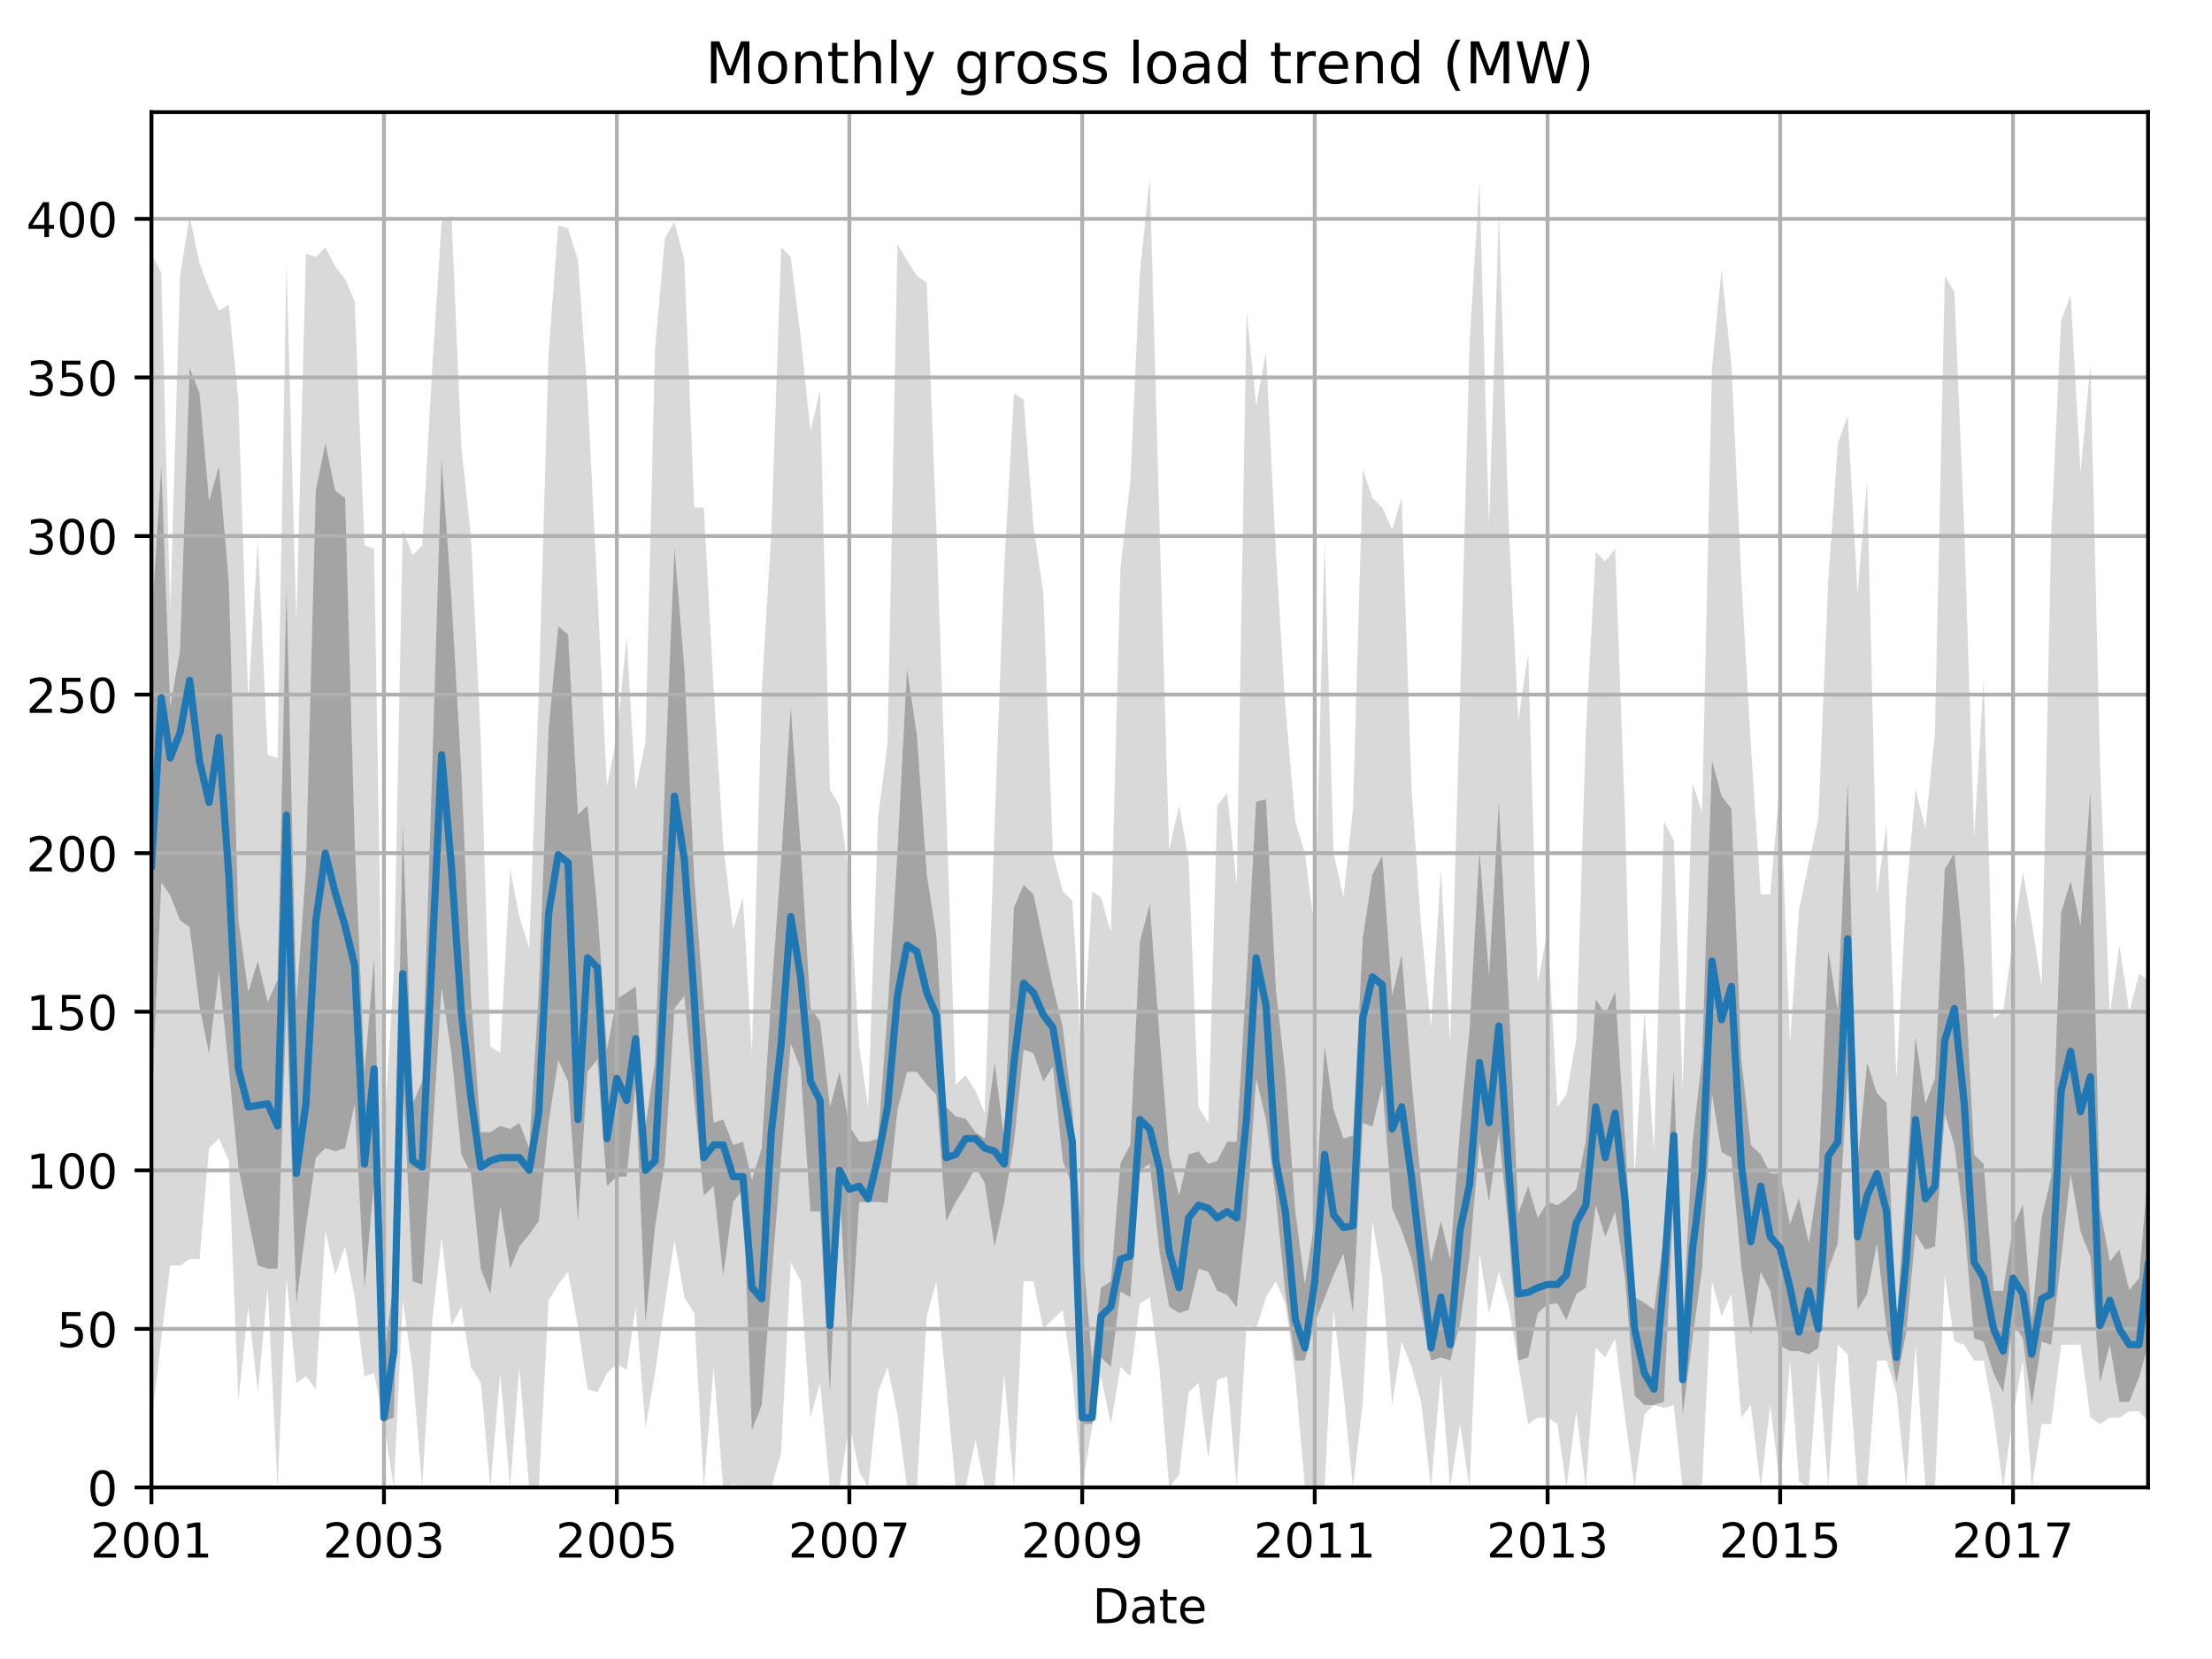 <?xml version="1.0" encoding="utf-8" standalone="no"?>
<!DOCTYPE svg PUBLIC "-//W3C//DTD SVG 1.1//EN"
  "http://www.w3.org/Graphics/SVG/1.1/DTD/svg11.dtd">
<!-- Created with matplotlib (http://matplotlib.org/) -->
<svg height="345.6pt" version="1.1" viewBox="0 0 460.8 345.6" width="460.8pt" xmlns="http://www.w3.org/2000/svg" xmlns:xlink="http://www.w3.org/1999/xlink">
 <defs>
  <style type="text/css">
*{stroke-linecap:butt;stroke-linejoin:round;}
  </style>
 </defs>
 <g id="figure_1">
  <g id="patch_1">
   <path d="M 0 345.6 
L 460.8 345.6 
L 460.8 0 
L 0 0 
z
" style="fill:none;"/>
  </g>
  <g id="axes_1">
   <g id="patch_2">
    <path d="M 31.543 309.863 
L 447.48 309.863 
L 447.48 23.365 
L 31.543 23.365 
z
" style="fill:none;"/>
   </g>
   <g id="PolyCollection_1">
    <path clip-path="url(#p4610ec845f)" d="M 31.543 52.864 
L 31.543 296.65 
L 33.6 278.812 
L 35.458 263.617 
L 37.515 263.617 
L 39.506 262.295 
L 41.563 262.295 
L 43.554 239.172 
L 45.611 237.19 
L 47.668 241.815 
L 49.659 292.025 
L 51.716 272.205 
L 53.707 290.043 
L 55.764 268.241 
L 57.821 309.863 
L 59.679 266.259 
L 61.736 288.061 
L 63.727 286.74 
L 65.784 289.383 
L 67.775 256.349 
L 69.832 265.599 
L 71.889 259.653 
L 73.88 270.223 
L 75.937 286.74 
L 77.928 286.079 
L 79.985 296.65 
L 82.042 309.863 
L 83.9 270.884 
L 85.957 285.419 
L 87.948 309.863 
L 90.005 275.509 
L 91.996 257.671 
L 94.053 276.169 
L 96.11 272.205 
L 98.101 284.758 
L 100.158 288.061 
L 102.149 309.863 
L 104.206 286.079 
L 106.263 309.863 
L 108.187 284.758 
L 110.245 309.863 
L 112.235 309.863 
L 114.292 270.884 
L 116.283 267.581 
L 118.34 264.938 
L 120.397 276.169 
L 122.388 289.383 
L 124.445 290.043 
L 126.436 286.079 
L 128.493 284.097 
L 130.55 285.419 
L 132.408 272.205 
L 134.466 297.311 
L 136.456 286.079 
L 138.513 271.545 
L 140.504 258.331 
L 142.561 270.223 
L 144.618 273.527 
L 146.609 309.863 
L 148.666 284.758 
L 150.657 309.863 
L 152.714 309.203 
L 154.771 309.863 
L 156.629 309.863 
L 158.686 309.863 
L 160.677 309.863 
L 162.734 302.596 
L 164.725 262.956 
L 166.782 266.92 
L 168.839 295.329 
L 170.83 288.061 
L 172.887 309.863 
L 174.878 309.863 
L 176.935 296.65 
L 178.992 306.56 
L 180.85 309.863 
L 182.907 290.043 
L 184.898 284.758 
L 186.955 294.668 
L 188.946 309.863 
L 191.003 309.863 
L 193.06 274.187 
L 195.051 266.92 
L 197.108 288.722 
L 199.099 309.863 
L 201.156 309.863 
L 203.213 299.953 
L 205.138 309.863 
L 207.195 309.863 
L 209.186 286.079 
L 211.243 309.863 
L 213.233 266.92 
L 215.291 266.92 
L 217.348 276.83 
L 219.338 274.848 
L 221.396 272.866 
L 223.386 286.74 
L 225.443 309.863 
L 227.501 297.311 
L 229.359 286.74 
L 231.416 296.65 
L 233.406 284.758 
L 235.464 286.74 
L 237.454 271.545 
L 239.512 270.223 
L 241.569 285.419 
L 243.559 309.863 
L 245.617 307.221 
L 247.607 290.043 
L 249.664 288.061 
L 251.722 303.917 
L 253.58 287.401 
L 255.637 286.74 
L 257.627 309.863 
L 259.685 276.169 
L 261.675 276.83 
L 263.732 270.223 
L 265.79 266.92 
L 267.78 271.545 
L 269.837 286.74 
L 271.828 309.863 
L 273.885 309.863 
L 275.942 309.863 
L 277.801 272.866 
L 279.858 290.043 
L 281.848 309.863 
L 283.906 292.025 
L 285.896 254.367 
L 287.953 266.259 
L 290.011 292.686 
L 292.001 279.473 
L 294.058 284.758 
L 296.049 292.025 
L 298.106 309.863 
L 300.163 286.079 
L 302.088 309.863 
L 304.145 296.65 
L 306.136 309.863 
L 308.193 260.974 
L 310.184 273.527 
L 312.241 264.938 
L 314.298 272.205 
L 316.289 284.097 
L 318.346 296.65 
L 320.337 295.329 
L 322.394 295.329 
L 324.451 296.65 
L 326.309 309.863 
L 328.366 294.007 
L 330.357 309.863 
L 332.414 280.794 
L 334.405 282.776 
L 336.462 278.812 
L 338.519 295.329 
L 340.51 309.863 
L 342.567 294.668 
L 344.557 292.686 
L 346.615 293.347 
L 348.672 292.686 
L 350.53 309.863 
L 352.587 309.863 
L 354.578 309.203 
L 356.635 266.92 
L 358.626 274.187 
L 360.683 269.563 
L 362.74 295.329 
L 364.731 292.686 
L 366.788 309.863 
L 368.778 292.686 
L 370.836 309.863 
L 372.893 283.437 
L 374.751 308.542 
L 376.808 309.863 
L 378.799 283.437 
L 380.856 309.863 
L 382.847 280.133 
L 384.904 282.115 
L 386.961 309.863 
L 388.952 309.863 
L 391.009 283.437 
L 392.999 283.437 
L 395.057 290.043 
L 397.114 309.863 
L 399.038 280.133 
L 401.095 309.863 
L 403.086 309.863 
L 405.143 265.599 
L 407.134 279.473 
L 409.191 280.133 
L 411.248 283.437 
L 413.239 283.437 
L 415.296 294.668 
L 417.287 309.863 
L 419.344 294.668 
L 421.401 283.437 
L 423.259 309.863 
L 425.316 296.65 
L 427.307 296.65 
L 429.364 280.133 
L 431.355 280.133 
L 433.412 280.133 
L 435.469 295.329 
L 437.46 296.65 
L 439.517 295.329 
L 441.508 295.329 
L 443.565 294.007 
L 445.622 294.007 
L 447.48 295.989 
L 447.48 204.157 
L 447.48 204.157 
L 445.622 202.835 
L 443.565 210.763 
L 441.508 196.889 
L 439.517 211.424 
L 437.46 158.571 
L 435.469 75.987 
L 433.412 98.45 
L 431.355 61.453 
L 429.364 66.738 
L 427.307 111.003 
L 425.316 205.478 
L 423.259 192.265 
L 421.401 181.694 
L 419.344 195.568 
L 417.287 210.763 
L 415.296 212.085 
L 413.239 141.393 
L 411.248 174.427 
L 409.191 110.342 
L 407.134 60.792 
L 405.143 57.489 
L 403.086 152.625 
L 401.095 172.445 
L 399.038 164.517 
L 397.114 186.319 
L 395.057 224.637 
L 392.999 171.784 
L 391.009 186.319 
L 388.952 100.432 
L 386.961 123.555 
L 384.904 86.558 
L 382.847 92.504 
L 380.856 120.913 
L 378.799 170.463 
L 376.808 179.712 
L 374.751 189.622 
L 372.893 217.37 
L 370.836 162.535 
L 368.778 186.319 
L 366.788 186.319 
L 364.731 155.267 
L 362.74 120.252 
L 360.683 75.987 
L 358.626 56.167 
L 356.635 76.648 
L 354.578 169.141 
L 352.587 163.195 
L 350.53 226.619 
L 348.672 175.087 
L 346.615 171.123 
L 344.557 239.833 
L 342.567 210.763 
L 340.51 245.118 
L 338.519 170.463 
L 336.462 114.306 
L 334.405 116.949 
L 332.414 114.967 
L 330.357 152.625 
L 328.366 216.709 
L 326.309 227.941 
L 324.451 230.583 
L 322.394 193.586 
L 320.337 204.817 
L 318.346 136.108 
L 316.289 149.982 
L 314.298 109.681 
L 312.241 44.275 
L 310.184 109.681 
L 308.193 37.669 
L 306.136 71.363 
L 304.145 146.018 
L 302.088 217.37 
L 300.163 181.033 
L 298.106 214.067 
L 296.049 192.925 
L 294.058 164.517 
L 292.001 103.735 
L 290.011 110.342 
L 287.953 105.717 
L 285.896 103.735 
L 283.906 97.789 
L 281.848 168.481 
L 279.858 186.979 
L 277.801 177.73 
L 275.942 112.985 
L 273.885 193.586 
L 271.828 177.73 
L 269.837 171.123 
L 267.78 147.339 
L 265.79 114.967 
L 263.732 73.345 
L 261.675 84.576 
L 259.685 64.756 
L 257.627 184.337 
L 255.637 165.177 
L 253.58 167.82 
L 251.722 233.887 
L 249.664 230.583 
L 247.607 179.051 
L 245.617 167.82 
L 243.559 177.069 
L 241.569 109.681 
L 239.512 37.008 
L 237.454 56.828 
L 235.464 100.432 
L 233.406 118.27 
L 231.416 194.247 
L 229.359 186.979 
L 227.501 185.658 
L 225.443 221.334 
L 223.386 187.64 
L 221.396 185.658 
L 219.338 177.73 
L 217.348 123.555 
L 215.291 109.681 
L 213.233 83.255 
L 211.243 81.933 
L 209.186 118.27 
L 207.195 171.784 
L 205.138 231.905 
L 203.213 227.28 
L 201.156 223.977 
L 199.099 225.959 
L 197.108 168.481 
L 195.051 109.681 
L 193.06 58.81 
L 191.003 57.489 
L 188.946 54.185 
L 186.955 50.882 
L 184.898 154.607 
L 182.907 170.463 
L 180.85 230.583 
L 178.992 218.031 
L 176.935 183.015 
L 174.878 167.82 
L 172.887 164.517 
L 170.83 81.273 
L 168.839 89.861 
L 166.782 70.041 
L 164.725 53.525 
L 162.734 51.543 
L 160.677 111.003 
L 158.686 144.036 
L 156.629 219.352 
L 154.771 186.979 
L 152.714 193.586 
L 150.657 175.748 
L 148.666 143.375 
L 146.609 105.717 
L 144.618 105.717 
L 142.561 54.185 
L 140.504 46.257 
L 138.513 49.561 
L 136.456 72.684 
L 134.466 154.607 
L 132.408 164.517 
L 130.55 132.805 
L 128.493 153.285 
L 126.436 163.856 
L 124.445 122.895 
L 122.388 81.933 
L 120.397 54.185 
L 118.34 47.579 
L 116.283 46.918 
L 114.292 73.345 
L 112.235 144.036 
L 110.245 197.55 
L 108.187 190.943 
L 106.263 181.033 
L 104.206 219.352 
L 102.149 218.031 
L 100.158 153.946 
L 98.101 111.663 
L 96.11 93.165 
L 94.053 44.936 
L 91.996 46.257 
L 90.005 77.309 
L 87.948 113.645 
L 85.957 115.627 
L 83.9 110.342 
L 82.042 202.835 
L 79.985 235.869 
L 77.928 114.306 
L 75.937 113.645 
L 73.88 62.774 
L 71.889 58.149 
L 69.832 55.507 
L 67.775 51.543 
L 65.784 53.525 
L 63.727 52.864 
L 61.736 129.501 
L 59.679 54.846 
L 57.821 157.91 
L 55.764 157.249 
L 53.707 112.324 
L 51.716 146.018 
L 49.659 83.255 
L 47.668 63.435 
L 45.611 64.756 
L 43.554 60.131 
L 41.563 54.846 
L 39.506 44.936 
L 37.515 57.489 
L 35.458 126.859 
L 33.6 56.828 
L 31.543 52.864 
z
" style="fill:#808080;fill-opacity:0.3;"/>
   </g>
   <g id="PolyCollection_2">
    <path clip-path="url(#p4610ec845f)" d="M 31.543 130.162 
L 31.543 230.583 
L 33.6 183.841 
L 35.458 186.484 
L 37.515 191.769 
L 39.506 193.091 
L 41.563 209.607 
L 43.554 219.517 
L 45.611 202.34 
L 47.668 222.655 
L 49.659 243.136 
L 51.716 253.707 
L 53.707 263.617 
L 55.764 264.277 
L 57.821 264.277 
L 59.679 208.781 
L 61.736 271.545 
L 63.727 255.689 
L 65.784 241.154 
L 67.775 239.172 
L 69.832 239.833 
L 71.889 239.172 
L 73.88 230.088 
L 75.937 268.241 
L 77.928 246.439 
L 79.985 295.989 
L 82.042 295.329 
L 83.9 223.977 
L 85.957 266.92 
L 87.948 267.581 
L 90.005 237.851 
L 91.996 205.643 
L 94.053 219.517 
L 96.11 240.493 
L 98.101 244.457 
L 100.158 264.277 
L 102.149 269.563 
L 104.206 251.229 
L 106.263 264.277 
L 108.187 259.653 
L 110.245 257.175 
L 112.235 254.367 
L 114.292 233.887 
L 116.283 220.839 
L 118.34 225.298 
L 120.397 254.367 
L 122.388 223.316 
L 124.445 220.673 
L 126.436 247.1 
L 128.493 245.118 
L 130.55 245.118 
L 132.408 225.959 
L 134.466 275.509 
L 136.456 255.689 
L 138.513 241.815 
L 140.504 210.103 
L 142.561 207.46 
L 144.618 229.262 
L 146.609 249.082 
L 148.666 247.1 
L 150.657 265.764 
L 152.714 250.403 
L 154.771 247.761 
L 156.629 297.971 
L 158.686 292.686 
L 160.677 266.92 
L 162.734 241.154 
L 164.725 217.37 
L 166.782 222.655 
L 168.839 252.385 
L 170.83 252.385 
L 172.887 290.043 
L 174.878 247.1 
L 176.935 284.097 
L 178.992 250.403 
L 180.85 250.403 
L 182.907 250.403 
L 184.898 250.569 
L 186.955 231.244 
L 188.946 223.316 
L 191.003 223.316 
L 193.06 225.959 
L 195.051 228.106 
L 197.108 254.367 
L 199.099 250.403 
L 201.156 247.1 
L 203.213 243.136 
L 205.138 246.439 
L 207.195 259.653 
L 209.186 250.403 
L 211.243 237.851 
L 213.233 218.691 
L 215.291 219.352 
L 217.348 225.298 
L 219.338 222.16 
L 221.396 241.815 
L 223.386 247.1 
L 225.443 296.65 
L 227.501 296.65 
L 229.359 282.776 
L 231.416 284.758 
L 233.406 269.067 
L 235.464 270.223 
L 237.454 243.797 
L 239.512 242.475 
L 241.569 260.974 
L 243.559 272.205 
L 245.617 273.527 
L 247.607 272.866 
L 249.664 264.277 
L 251.722 264.938 
L 253.58 268.902 
L 255.637 269.728 
L 257.627 272.371 
L 259.685 253.707 
L 261.675 224.637 
L 263.732 233.226 
L 265.79 249.743 
L 267.78 269.563 
L 269.837 283.437 
L 271.828 283.437 
L 273.885 275.509 
L 275.942 270.389 
L 277.801 265.599 
L 279.858 261.139 
L 281.848 273.527 
L 283.906 233.887 
L 285.896 234.713 
L 287.953 225.959 
L 290.011 251.725 
L 292.001 256.349 
L 294.058 262.295 
L 296.049 273.031 
L 298.106 283.437 
L 300.163 282.776 
L 302.088 283.437 
L 304.145 275.674 
L 306.136 261.635 
L 308.193 237.851 
L 310.184 250.403 
L 312.241 235.869 
L 314.298 256.349 
L 316.289 283.437 
L 318.346 282.776 
L 320.337 273.527 
L 322.394 271.71 
L 324.451 271.545 
L 326.309 275.013 
L 328.366 269.563 
L 330.357 268.241 
L 332.414 251.064 
L 334.405 257.671 
L 336.462 252.385 
L 338.519 266.259 
L 340.51 290.704 
L 342.567 292.686 
L 344.557 292.686 
L 346.615 292.025 
L 348.672 249.082 
L 350.53 294.668 
L 352.587 278.812 
L 354.578 264.277 
L 356.635 227.941 
L 358.626 239.998 
L 360.683 241.154 
L 362.74 263.782 
L 364.731 278.151 
L 366.788 264.938 
L 368.778 268.902 
L 370.836 280.299 
L 372.893 281.455 
L 374.751 281.455 
L 376.808 282.115 
L 378.799 280.794 
L 380.856 264.443 
L 382.847 258.992 
L 384.904 223.316 
L 386.961 272.866 
L 388.952 269.563 
L 391.009 258.992 
L 392.999 276.83 
L 395.057 288.061 
L 397.114 277.491 
L 399.038 257.01 
L 401.095 260.313 
L 403.086 259.653 
L 405.143 232.07 
L 407.134 238.511 
L 409.191 255.028 
L 411.248 278.812 
L 413.239 279.473 
L 415.296 286.079 
L 417.287 290.043 
L 419.344 275.509 
L 421.401 278.812 
L 423.259 292.686 
L 425.316 279.473 
L 427.307 280.133 
L 429.364 262.295 
L 431.355 244.457 
L 433.412 256.515 
L 435.469 261.8 
L 437.46 288.061 
L 439.517 280.133 
L 441.508 292.025 
L 443.565 292.025 
L 445.622 286.905 
L 447.48 280.133 
L 447.48 243.632 
L 447.48 243.632 
L 445.622 266.259 
L 443.565 268.737 
L 441.508 260.313 
L 439.517 262.791 
L 437.46 251.725 
L 435.469 164.847 
L 433.412 192.925 
L 431.355 183.511 
L 429.364 190.118 
L 427.307 245.118 
L 425.316 253.707 
L 423.259 274.848 
L 421.401 250.899 
L 419.344 255.689 
L 417.287 268.902 
L 415.296 268.902 
L 413.239 242.475 
L 411.248 240.493 
L 409.191 200.688 
L 407.134 177.73 
L 405.143 181.033 
L 403.086 224.637 
L 401.095 229.923 
L 399.038 216.049 
L 397.114 246.439 
L 395.057 276.169 
L 392.999 229.758 
L 391.009 227.776 
L 388.952 221.334 
L 386.961 242.31 
L 384.904 163.03 
L 382.847 210.598 
L 380.856 198.046 
L 378.799 245.779 
L 376.808 258.992 
L 374.751 249.578 
L 372.893 255.028 
L 370.836 244.457 
L 368.778 244.457 
L 366.788 240.493 
L 364.731 238.511 
L 362.74 220.673 
L 360.683 168.481 
L 358.626 165.838 
L 356.635 158.405 
L 354.578 220.508 
L 352.587 237.851 
L 350.53 276.83 
L 348.672 222.655 
L 346.615 257.506 
L 344.557 272.866 
L 342.567 271.38 
L 340.51 270.223 
L 338.519 237.19 
L 336.462 206.634 
L 334.405 211.259 
L 332.414 208.121 
L 330.357 237.686 
L 328.366 247.761 
L 326.309 249.743 
L 324.451 251.064 
L 322.394 250.403 
L 320.337 253.707 
L 318.346 247.1 
L 316.289 252.881 
L 314.298 208.451 
L 312.241 167.159 
L 310.184 203.331 
L 308.193 177.069 
L 306.136 214.562 
L 304.145 235.208 
L 302.088 262.295 
L 300.163 254.367 
L 298.106 262.956 
L 296.049 246.439 
L 294.058 225.298 
L 292.001 198.871 
L 290.011 207.46 
L 287.953 178.226 
L 285.896 182.19 
L 283.906 195.403 
L 281.848 236.529 
L 279.858 237.19 
L 277.801 231.079 
L 275.942 217.866 
L 273.885 254.367 
L 271.828 267.581 
L 269.837 252.385 
L 267.78 223.977 
L 265.79 206.139 
L 263.732 166.499 
L 261.675 166.994 
L 259.685 203.496 
L 257.627 237.851 
L 255.637 237.851 
L 253.58 241.815 
L 251.722 242.475 
L 249.664 239.833 
L 247.607 240.493 
L 245.617 249.082 
L 243.559 240.493 
L 241.569 216.049 
L 239.512 188.301 
L 237.454 196.229 
L 235.464 238.511 
L 233.406 242.31 
L 231.416 266.92 
L 229.359 268.241 
L 227.501 283.437 
L 225.443 258.992 
L 223.386 231.244 
L 221.396 214.067 
L 219.338 205.478 
L 217.348 196.229 
L 215.291 186.319 
L 213.233 184.337 
L 211.243 188.961 
L 209.186 237.19 
L 207.195 221.334 
L 205.138 237.19 
L 203.213 235.869 
L 201.156 233.061 
L 199.099 232.565 
L 197.108 230.583 
L 195.051 194.907 
L 193.06 182.19 
L 191.003 153.12 
L 188.946 139.411 
L 186.955 177.565 
L 184.898 210.763 
L 182.907 237.19 
L 180.85 237.851 
L 178.992 237.851 
L 176.935 234.547 
L 174.878 223.316 
L 172.887 230.583 
L 170.83 212.745 
L 168.839 209.938 
L 166.782 176.409 
L 164.725 147.339 
L 162.734 178.886 
L 160.677 207.295 
L 158.686 239.172 
L 156.629 245.779 
L 154.771 237.851 
L 152.714 238.511 
L 150.657 233.226 
L 148.666 233.887 
L 146.609 209.277 
L 144.618 182.85 
L 142.561 139.246 
L 140.504 114.141 
L 138.513 162.535 
L 136.456 221.169 
L 134.466 234.547 
L 132.408 205.478 
L 130.55 206.799 
L 128.493 208.121 
L 126.436 218.691 
L 124.445 189.622 
L 122.388 167.82 
L 120.397 169.637 
L 118.34 132.144 
L 116.283 130.492 
L 114.292 151.964 
L 112.235 206.799 
L 110.245 239.172 
L 108.187 233.887 
L 106.263 235.208 
L 104.206 234.547 
L 102.149 235.869 
L 100.158 235.869 
L 98.101 207.46 
L 96.11 160.883 
L 94.053 124.877 
L 91.996 95.807 
L 90.005 161.213 
L 87.948 225.298 
L 85.957 229.923 
L 83.9 171.784 
L 82.042 266.92 
L 79.985 282.776 
L 77.928 199.532 
L 75.937 223.316 
L 73.88 175.087 
L 71.889 103.735 
L 69.832 102.249 
L 67.775 92.339 
L 65.784 102.249 
L 63.727 181.033 
L 61.736 208.781 
L 59.679 122.729 
L 57.821 204.157 
L 55.764 208.781 
L 53.707 200.193 
L 51.716 206.634 
L 49.659 191.604 
L 47.668 121.408 
L 45.611 97.129 
L 43.554 104.396 
L 41.563 81.933 
L 39.506 76.648 
L 37.515 135.447 
L 35.458 147.339 
L 33.6 97.129 
L 31.543 130.162 
z
" style="fill:#808080;fill-opacity:0.6;"/>
   </g>
   <g id="matplotlib.axis_1">
    <g id="xtick_1">
     <g id="line2d_1">
      <path clip-path="url(#p4610ec845f)" d="M 31.543 309.863 
L 31.543 23.365 
" style="fill:none;stroke:#b0b0b0;stroke-linecap:square;stroke-width:0.8;"/>
     </g>
     <g id="line2d_2">
      <defs>
       <path d="M 0 0 
L 0 3.5 
" id="m30c2959ec7" style="stroke:#000000;stroke-width:0.8;"/>
      </defs>
      <g>
       <use style="stroke:#000000;stroke-width:0.8;" x="31.543" xlink:href="#m30c2959ec7" y="309.863"/>
      </g>
     </g>
     <g id="text_1">
      <!-- 2001 -->
      <defs>
       <path d="M 19.188 8.297 
L 53.609 8.297 
L 53.609 0 
L 7.328 0 
L 7.328 8.297 
Q 12.938 14.109 22.625 23.891 
Q 32.328 33.688 34.812 36.531 
Q 39.547 41.844 41.422 45.531 
Q 43.312 49.219 43.312 52.781 
Q 43.312 58.594 39.234 62.25 
Q 35.156 65.922 28.609 65.922 
Q 23.969 65.922 18.812 64.312 
Q 13.672 62.703 7.812 59.422 
L 7.812 69.391 
Q 13.766 71.781 18.938 73 
Q 24.125 74.219 28.422 74.219 
Q 39.75 74.219 46.484 68.547 
Q 53.219 62.891 53.219 53.422 
Q 53.219 48.922 51.531 44.891 
Q 49.859 40.875 45.406 35.406 
Q 44.188 33.984 37.641 27.219 
Q 31.109 20.453 19.188 8.297 
z
" id="DejaVuSans-32"/>
       <path d="M 31.781 66.406 
Q 24.172 66.406 20.328 58.906 
Q 16.5 51.422 16.5 36.375 
Q 16.5 21.391 20.328 13.891 
Q 24.172 6.391 31.781 6.391 
Q 39.453 6.391 43.281 13.891 
Q 47.125 21.391 47.125 36.375 
Q 47.125 51.422 43.281 58.906 
Q 39.453 66.406 31.781 66.406 
z
M 31.781 74.219 
Q 44.047 74.219 50.516 64.516 
Q 56.984 54.828 56.984 36.375 
Q 56.984 17.969 50.516 8.266 
Q 44.047 -1.422 31.781 -1.422 
Q 19.531 -1.422 13.062 8.266 
Q 6.594 17.969 6.594 36.375 
Q 6.594 54.828 13.062 64.516 
Q 19.531 74.219 31.781 74.219 
z
" id="DejaVuSans-30"/>
       <path d="M 12.406 8.297 
L 28.516 8.297 
L 28.516 63.922 
L 10.984 60.406 
L 10.984 69.391 
L 28.422 72.906 
L 38.281 72.906 
L 38.281 8.297 
L 54.391 8.297 
L 54.391 0 
L 12.406 0 
z
" id="DejaVuSans-31"/>
      </defs>
      <g transform="translate(18.818 324.462)scale(0.1 -0.1)">
       <use xlink:href="#DejaVuSans-32"/>
       <use x="63.623" xlink:href="#DejaVuSans-30"/>
       <use x="127.246" xlink:href="#DejaVuSans-30"/>
       <use x="190.869" xlink:href="#DejaVuSans-31"/>
      </g>
     </g>
    </g>
    <g id="xtick_2">
     <g id="line2d_3">
      <path clip-path="url(#p4610ec845f)" d="M 79.985 309.863 
L 79.985 23.365 
" style="fill:none;stroke:#b0b0b0;stroke-linecap:square;stroke-width:0.8;"/>
     </g>
     <g id="line2d_4">
      <g>
       <use style="stroke:#000000;stroke-width:0.8;" x="79.985" xlink:href="#m30c2959ec7" y="309.863"/>
      </g>
     </g>
     <g id="text_2">
      <!-- 2003 -->
      <defs>
       <path d="M 40.578 39.312 
Q 47.656 37.797 51.625 33 
Q 55.609 28.219 55.609 21.188 
Q 55.609 10.406 48.188 4.484 
Q 40.766 -1.422 27.094 -1.422 
Q 22.516 -1.422 17.656 -0.516 
Q 12.797 0.391 7.625 2.203 
L 7.625 11.719 
Q 11.719 9.328 16.594 8.109 
Q 21.484 6.891 26.812 6.891 
Q 36.078 6.891 40.938 10.547 
Q 45.797 14.203 45.797 21.188 
Q 45.797 27.641 41.281 31.266 
Q 36.766 34.906 28.719 34.906 
L 20.219 34.906 
L 20.219 43.016 
L 29.109 43.016 
Q 36.375 43.016 40.234 45.922 
Q 44.094 48.828 44.094 54.297 
Q 44.094 59.906 40.109 62.906 
Q 36.141 65.922 28.719 65.922 
Q 24.656 65.922 20.016 65.031 
Q 15.375 64.156 9.812 62.312 
L 9.812 71.094 
Q 15.438 72.656 20.344 73.438 
Q 25.25 74.219 29.594 74.219 
Q 40.828 74.219 47.359 69.109 
Q 53.906 64.016 53.906 55.328 
Q 53.906 49.266 50.438 45.094 
Q 46.969 40.922 40.578 39.312 
z
" id="DejaVuSans-33"/>
      </defs>
      <g transform="translate(67.26 324.462)scale(0.1 -0.1)">
       <use xlink:href="#DejaVuSans-32"/>
       <use x="63.623" xlink:href="#DejaVuSans-30"/>
       <use x="127.246" xlink:href="#DejaVuSans-30"/>
       <use x="190.869" xlink:href="#DejaVuSans-33"/>
      </g>
     </g>
    </g>
    <g id="xtick_3">
     <g id="line2d_5">
      <path clip-path="url(#p4610ec845f)" d="M 128.493 309.863 
L 128.493 23.365 
" style="fill:none;stroke:#b0b0b0;stroke-linecap:square;stroke-width:0.8;"/>
     </g>
     <g id="line2d_6">
      <g>
       <use style="stroke:#000000;stroke-width:0.8;" x="128.493" xlink:href="#m30c2959ec7" y="309.863"/>
      </g>
     </g>
     <g id="text_3">
      <!-- 2005 -->
      <defs>
       <path d="M 10.797 72.906 
L 49.516 72.906 
L 49.516 64.594 
L 19.828 64.594 
L 19.828 46.734 
Q 21.969 47.469 24.109 47.828 
Q 26.266 48.188 28.422 48.188 
Q 40.625 48.188 47.75 41.5 
Q 54.891 34.812 54.891 23.391 
Q 54.891 11.625 47.562 5.094 
Q 40.234 -1.422 26.906 -1.422 
Q 22.312 -1.422 17.547 -0.641 
Q 12.797 0.141 7.719 1.703 
L 7.719 11.625 
Q 12.109 9.234 16.797 8.062 
Q 21.484 6.891 26.703 6.891 
Q 35.156 6.891 40.078 11.328 
Q 45.016 15.766 45.016 23.391 
Q 45.016 31 40.078 35.438 
Q 35.156 39.891 26.703 39.891 
Q 22.75 39.891 18.812 39.016 
Q 14.891 38.141 10.797 36.281 
z
" id="DejaVuSans-35"/>
      </defs>
      <g transform="translate(115.768 324.462)scale(0.1 -0.1)">
       <use xlink:href="#DejaVuSans-32"/>
       <use x="63.623" xlink:href="#DejaVuSans-30"/>
       <use x="127.246" xlink:href="#DejaVuSans-30"/>
       <use x="190.869" xlink:href="#DejaVuSans-35"/>
      </g>
     </g>
    </g>
    <g id="xtick_4">
     <g id="line2d_7">
      <path clip-path="url(#p4610ec845f)" d="M 176.935 309.863 
L 176.935 23.365 
" style="fill:none;stroke:#b0b0b0;stroke-linecap:square;stroke-width:0.8;"/>
     </g>
     <g id="line2d_8">
      <g>
       <use style="stroke:#000000;stroke-width:0.8;" x="176.935" xlink:href="#m30c2959ec7" y="309.863"/>
      </g>
     </g>
     <g id="text_4">
      <!-- 2007 -->
      <defs>
       <path d="M 8.203 72.906 
L 55.078 72.906 
L 55.078 68.703 
L 28.609 0 
L 18.312 0 
L 43.219 64.594 
L 8.203 64.594 
z
" id="DejaVuSans-37"/>
      </defs>
      <g transform="translate(164.21 324.462)scale(0.1 -0.1)">
       <use xlink:href="#DejaVuSans-32"/>
       <use x="63.623" xlink:href="#DejaVuSans-30"/>
       <use x="127.246" xlink:href="#DejaVuSans-30"/>
       <use x="190.869" xlink:href="#DejaVuSans-37"/>
      </g>
     </g>
    </g>
    <g id="xtick_5">
     <g id="line2d_9">
      <path clip-path="url(#p4610ec845f)" d="M 225.443 309.863 
L 225.443 23.365 
" style="fill:none;stroke:#b0b0b0;stroke-linecap:square;stroke-width:0.8;"/>
     </g>
     <g id="line2d_10">
      <g>
       <use style="stroke:#000000;stroke-width:0.8;" x="225.443" xlink:href="#m30c2959ec7" y="309.863"/>
      </g>
     </g>
     <g id="text_5">
      <!-- 2009 -->
      <defs>
       <path d="M 10.984 1.516 
L 10.984 10.5 
Q 14.703 8.734 18.5 7.812 
Q 22.312 6.891 25.984 6.891 
Q 35.75 6.891 40.891 13.453 
Q 46.047 20.016 46.781 33.406 
Q 43.953 29.203 39.594 26.953 
Q 35.25 24.703 29.984 24.703 
Q 19.047 24.703 12.672 31.312 
Q 6.297 37.938 6.297 49.422 
Q 6.297 60.641 12.938 67.422 
Q 19.578 74.219 30.609 74.219 
Q 43.266 74.219 49.922 64.516 
Q 56.594 54.828 56.594 36.375 
Q 56.594 19.141 48.406 8.859 
Q 40.234 -1.422 26.422 -1.422 
Q 22.703 -1.422 18.891 -0.688 
Q 15.094 0.047 10.984 1.516 
z
M 30.609 32.422 
Q 37.25 32.422 41.125 36.953 
Q 45.016 41.5 45.016 49.422 
Q 45.016 57.281 41.125 61.844 
Q 37.25 66.406 30.609 66.406 
Q 23.969 66.406 20.094 61.844 
Q 16.219 57.281 16.219 49.422 
Q 16.219 41.5 20.094 36.953 
Q 23.969 32.422 30.609 32.422 
z
" id="DejaVuSans-39"/>
      </defs>
      <g transform="translate(212.718 324.462)scale(0.1 -0.1)">
       <use xlink:href="#DejaVuSans-32"/>
       <use x="63.623" xlink:href="#DejaVuSans-30"/>
       <use x="127.246" xlink:href="#DejaVuSans-30"/>
       <use x="190.869" xlink:href="#DejaVuSans-39"/>
      </g>
     </g>
    </g>
    <g id="xtick_6">
     <g id="line2d_11">
      <path clip-path="url(#p4610ec845f)" d="M 273.885 309.863 
L 273.885 23.365 
" style="fill:none;stroke:#b0b0b0;stroke-linecap:square;stroke-width:0.8;"/>
     </g>
     <g id="line2d_12">
      <g>
       <use style="stroke:#000000;stroke-width:0.8;" x="273.885" xlink:href="#m30c2959ec7" y="309.863"/>
      </g>
     </g>
     <g id="text_6">
      <!-- 2011 -->
      <g transform="translate(261.16 324.462)scale(0.1 -0.1)">
       <use xlink:href="#DejaVuSans-32"/>
       <use x="63.623" xlink:href="#DejaVuSans-30"/>
       <use x="127.246" xlink:href="#DejaVuSans-31"/>
       <use x="190.869" xlink:href="#DejaVuSans-31"/>
      </g>
     </g>
    </g>
    <g id="xtick_7">
     <g id="line2d_13">
      <path clip-path="url(#p4610ec845f)" d="M 322.394 309.863 
L 322.394 23.365 
" style="fill:none;stroke:#b0b0b0;stroke-linecap:square;stroke-width:0.8;"/>
     </g>
     <g id="line2d_14">
      <g>
       <use style="stroke:#000000;stroke-width:0.8;" x="322.394" xlink:href="#m30c2959ec7" y="309.863"/>
      </g>
     </g>
     <g id="text_7">
      <!-- 2013 -->
      <g transform="translate(309.669 324.462)scale(0.1 -0.1)">
       <use xlink:href="#DejaVuSans-32"/>
       <use x="63.623" xlink:href="#DejaVuSans-30"/>
       <use x="127.246" xlink:href="#DejaVuSans-31"/>
       <use x="190.869" xlink:href="#DejaVuSans-33"/>
      </g>
     </g>
    </g>
    <g id="xtick_8">
     <g id="line2d_15">
      <path clip-path="url(#p4610ec845f)" d="M 370.836 309.863 
L 370.836 23.365 
" style="fill:none;stroke:#b0b0b0;stroke-linecap:square;stroke-width:0.8;"/>
     </g>
     <g id="line2d_16">
      <g>
       <use style="stroke:#000000;stroke-width:0.8;" x="370.836" xlink:href="#m30c2959ec7" y="309.863"/>
      </g>
     </g>
     <g id="text_8">
      <!-- 2015 -->
      <g transform="translate(358.111 324.462)scale(0.1 -0.1)">
       <use xlink:href="#DejaVuSans-32"/>
       <use x="63.623" xlink:href="#DejaVuSans-30"/>
       <use x="127.246" xlink:href="#DejaVuSans-31"/>
       <use x="190.869" xlink:href="#DejaVuSans-35"/>
      </g>
     </g>
    </g>
    <g id="xtick_9">
     <g id="line2d_17">
      <path clip-path="url(#p4610ec845f)" d="M 419.344 309.863 
L 419.344 23.365 
" style="fill:none;stroke:#b0b0b0;stroke-linecap:square;stroke-width:0.8;"/>
     </g>
     <g id="line2d_18">
      <g>
       <use style="stroke:#000000;stroke-width:0.8;" x="419.344" xlink:href="#m30c2959ec7" y="309.863"/>
      </g>
     </g>
     <g id="text_9">
      <!-- 2017 -->
      <g transform="translate(406.619 324.462)scale(0.1 -0.1)">
       <use xlink:href="#DejaVuSans-32"/>
       <use x="63.623" xlink:href="#DejaVuSans-30"/>
       <use x="127.246" xlink:href="#DejaVuSans-31"/>
       <use x="190.869" xlink:href="#DejaVuSans-37"/>
      </g>
     </g>
    </g>
    <g id="text_10">
     <!-- Date -->
     <defs>
      <path d="M 19.672 64.797 
L 19.672 8.109 
L 31.594 8.109 
Q 46.688 8.109 53.688 14.938 
Q 60.688 21.781 60.688 36.531 
Q 60.688 51.172 53.688 57.984 
Q 46.688 64.797 31.594 64.797 
z
M 9.812 72.906 
L 30.078 72.906 
Q 51.266 72.906 61.172 64.094 
Q 71.094 55.281 71.094 36.531 
Q 71.094 17.672 61.125 8.828 
Q 51.172 0 30.078 0 
L 9.812 0 
z
" id="DejaVuSans-44"/>
      <path d="M 34.281 27.484 
Q 23.391 27.484 19.188 25 
Q 14.984 22.516 14.984 16.5 
Q 14.984 11.719 18.141 8.906 
Q 21.297 6.109 26.703 6.109 
Q 34.188 6.109 38.703 11.406 
Q 43.219 16.703 43.219 25.484 
L 43.219 27.484 
z
M 52.203 31.203 
L 52.203 0 
L 43.219 0 
L 43.219 8.297 
Q 40.141 3.328 35.547 0.953 
Q 30.953 -1.422 24.312 -1.422 
Q 15.922 -1.422 10.953 3.297 
Q 6 8.016 6 15.922 
Q 6 25.141 12.172 29.828 
Q 18.359 34.516 30.609 34.516 
L 43.219 34.516 
L 43.219 35.406 
Q 43.219 41.609 39.141 45 
Q 35.062 48.391 27.688 48.391 
Q 23 48.391 18.547 47.266 
Q 14.109 46.141 10.016 43.891 
L 10.016 52.203 
Q 14.938 54.109 19.578 55.047 
Q 24.219 56 28.609 56 
Q 40.484 56 46.344 49.844 
Q 52.203 43.703 52.203 31.203 
z
" id="DejaVuSans-61"/>
      <path d="M 18.312 70.219 
L 18.312 54.688 
L 36.812 54.688 
L 36.812 47.703 
L 18.312 47.703 
L 18.312 18.016 
Q 18.312 11.328 20.141 9.422 
Q 21.969 7.516 27.594 7.516 
L 36.812 7.516 
L 36.812 0 
L 27.594 0 
Q 17.188 0 13.234 3.875 
Q 9.281 7.766 9.281 18.016 
L 9.281 47.703 
L 2.688 47.703 
L 2.688 54.688 
L 9.281 54.688 
L 9.281 70.219 
z
" id="DejaVuSans-74"/>
      <path d="M 56.203 29.594 
L 56.203 25.203 
L 14.891 25.203 
Q 15.484 15.922 20.484 11.062 
Q 25.484 6.203 34.422 6.203 
Q 39.594 6.203 44.453 7.469 
Q 49.312 8.734 54.109 11.281 
L 54.109 2.781 
Q 49.266 0.734 44.188 -0.344 
Q 39.109 -1.422 33.891 -1.422 
Q 20.797 -1.422 13.156 6.188 
Q 5.516 13.812 5.516 26.812 
Q 5.516 40.234 12.766 48.109 
Q 20.016 56 32.328 56 
Q 43.359 56 49.781 48.891 
Q 56.203 41.797 56.203 29.594 
z
M 47.219 32.234 
Q 47.125 39.594 43.094 43.984 
Q 39.062 48.391 32.422 48.391 
Q 24.906 48.391 20.391 44.141 
Q 15.875 39.891 15.188 32.172 
z
" id="DejaVuSans-65"/>
     </defs>
     <g transform="translate(227.561 338.14)scale(0.1 -0.1)">
      <use xlink:href="#DejaVuSans-44"/>
      <use x="77.002" xlink:href="#DejaVuSans-61"/>
      <use x="138.281" xlink:href="#DejaVuSans-74"/>
      <use x="177.49" xlink:href="#DejaVuSans-65"/>
     </g>
    </g>
   </g>
   <g id="matplotlib.axis_2">
    <g id="ytick_1">
     <g id="line2d_19">
      <path clip-path="url(#p4610ec845f)" d="M 31.543 309.863 
L 447.48 309.863 
" style="fill:none;stroke:#b0b0b0;stroke-linecap:square;stroke-width:0.8;"/>
     </g>
     <g id="line2d_20">
      <defs>
       <path d="M 0 0 
L -3.5 0 
" id="m104b501c7b" style="stroke:#000000;stroke-width:0.8;"/>
      </defs>
      <g>
       <use style="stroke:#000000;stroke-width:0.8;" x="31.543" xlink:href="#m104b501c7b" y="309.863"/>
      </g>
     </g>
     <g id="text_11">
      <!-- 0 -->
      <g transform="translate(18.18 313.663)scale(0.1 -0.1)">
       <use xlink:href="#DejaVuSans-30"/>
      </g>
     </g>
    </g>
    <g id="ytick_2">
     <g id="line2d_21">
      <path clip-path="url(#p4610ec845f)" d="M 31.543 276.83 
L 447.48 276.83 
" style="fill:none;stroke:#b0b0b0;stroke-linecap:square;stroke-width:0.8;"/>
     </g>
     <g id="line2d_22">
      <g>
       <use style="stroke:#000000;stroke-width:0.8;" x="31.543" xlink:href="#m104b501c7b" y="276.83"/>
      </g>
     </g>
     <g id="text_12">
      <!-- 50 -->
      <g transform="translate(11.818 280.629)scale(0.1 -0.1)">
       <use xlink:href="#DejaVuSans-35"/>
       <use x="63.623" xlink:href="#DejaVuSans-30"/>
      </g>
     </g>
    </g>
    <g id="ytick_3">
     <g id="line2d_23">
      <path clip-path="url(#p4610ec845f)" d="M 31.543 243.797 
L 447.48 243.797 
" style="fill:none;stroke:#b0b0b0;stroke-linecap:square;stroke-width:0.8;"/>
     </g>
     <g id="line2d_24">
      <g>
       <use style="stroke:#000000;stroke-width:0.8;" x="31.543" xlink:href="#m104b501c7b" y="243.797"/>
      </g>
     </g>
     <g id="text_13">
      <!-- 100 -->
      <g transform="translate(5.455 247.596)scale(0.1 -0.1)">
       <use xlink:href="#DejaVuSans-31"/>
       <use x="63.623" xlink:href="#DejaVuSans-30"/>
       <use x="127.246" xlink:href="#DejaVuSans-30"/>
      </g>
     </g>
    </g>
    <g id="ytick_4">
     <g id="line2d_25">
      <path clip-path="url(#p4610ec845f)" d="M 31.543 210.763 
L 447.48 210.763 
" style="fill:none;stroke:#b0b0b0;stroke-linecap:square;stroke-width:0.8;"/>
     </g>
     <g id="line2d_26">
      <g>
       <use style="stroke:#000000;stroke-width:0.8;" x="31.543" xlink:href="#m104b501c7b" y="210.763"/>
      </g>
     </g>
     <g id="text_14">
      <!-- 150 -->
      <g transform="translate(5.455 214.563)scale(0.1 -0.1)">
       <use xlink:href="#DejaVuSans-31"/>
       <use x="63.623" xlink:href="#DejaVuSans-35"/>
       <use x="127.246" xlink:href="#DejaVuSans-30"/>
      </g>
     </g>
    </g>
    <g id="ytick_5">
     <g id="line2d_27">
      <path clip-path="url(#p4610ec845f)" d="M 31.543 177.73 
L 447.48 177.73 
" style="fill:none;stroke:#b0b0b0;stroke-linecap:square;stroke-width:0.8;"/>
     </g>
     <g id="line2d_28">
      <g>
       <use style="stroke:#000000;stroke-width:0.8;" x="31.543" xlink:href="#m104b501c7b" y="177.73"/>
      </g>
     </g>
     <g id="text_15">
      <!-- 200 -->
      <g transform="translate(5.455 181.529)scale(0.1 -0.1)">
       <use xlink:href="#DejaVuSans-32"/>
       <use x="63.623" xlink:href="#DejaVuSans-30"/>
       <use x="127.246" xlink:href="#DejaVuSans-30"/>
      </g>
     </g>
    </g>
    <g id="ytick_6">
     <g id="line2d_29">
      <path clip-path="url(#p4610ec845f)" d="M 31.543 144.697 
L 447.48 144.697 
" style="fill:none;stroke:#b0b0b0;stroke-linecap:square;stroke-width:0.8;"/>
     </g>
     <g id="line2d_30">
      <g>
       <use style="stroke:#000000;stroke-width:0.8;" x="31.543" xlink:href="#m104b501c7b" y="144.697"/>
      </g>
     </g>
     <g id="text_16">
      <!-- 250 -->
      <g transform="translate(5.455 148.496)scale(0.1 -0.1)">
       <use xlink:href="#DejaVuSans-32"/>
       <use x="63.623" xlink:href="#DejaVuSans-35"/>
       <use x="127.246" xlink:href="#DejaVuSans-30"/>
      </g>
     </g>
    </g>
    <g id="ytick_7">
     <g id="line2d_31">
      <path clip-path="url(#p4610ec845f)" d="M 31.543 111.663 
L 447.48 111.663 
" style="fill:none;stroke:#b0b0b0;stroke-linecap:square;stroke-width:0.8;"/>
     </g>
     <g id="line2d_32">
      <g>
       <use style="stroke:#000000;stroke-width:0.8;" x="31.543" xlink:href="#m104b501c7b" y="111.663"/>
      </g>
     </g>
     <g id="text_17">
      <!-- 300 -->
      <g transform="translate(5.455 115.462)scale(0.1 -0.1)">
       <use xlink:href="#DejaVuSans-33"/>
       <use x="63.623" xlink:href="#DejaVuSans-30"/>
       <use x="127.246" xlink:href="#DejaVuSans-30"/>
      </g>
     </g>
    </g>
    <g id="ytick_8">
     <g id="line2d_33">
      <path clip-path="url(#p4610ec845f)" d="M 31.543 78.63 
L 447.48 78.63 
" style="fill:none;stroke:#b0b0b0;stroke-linecap:square;stroke-width:0.8;"/>
     </g>
     <g id="line2d_34">
      <g>
       <use style="stroke:#000000;stroke-width:0.8;" x="31.543" xlink:href="#m104b501c7b" y="78.63"/>
      </g>
     </g>
     <g id="text_18">
      <!-- 350 -->
      <g transform="translate(5.455 82.429)scale(0.1 -0.1)">
       <use xlink:href="#DejaVuSans-33"/>
       <use x="63.623" xlink:href="#DejaVuSans-35"/>
       <use x="127.246" xlink:href="#DejaVuSans-30"/>
      </g>
     </g>
    </g>
    <g id="ytick_9">
     <g id="line2d_35">
      <path clip-path="url(#p4610ec845f)" d="M 31.543 45.597 
L 447.48 45.597 
" style="fill:none;stroke:#b0b0b0;stroke-linecap:square;stroke-width:0.8;"/>
     </g>
     <g id="line2d_36">
      <g>
       <use style="stroke:#000000;stroke-width:0.8;" x="31.543" xlink:href="#m104b501c7b" y="45.597"/>
      </g>
     </g>
     <g id="text_19">
      <!-- 400 -->
      <defs>
       <path d="M 37.797 64.312 
L 12.891 25.391 
L 37.797 25.391 
z
M 35.203 72.906 
L 47.609 72.906 
L 47.609 25.391 
L 58.016 25.391 
L 58.016 17.188 
L 47.609 17.188 
L 47.609 0 
L 37.797 0 
L 37.797 17.188 
L 4.891 17.188 
L 4.891 26.703 
z
" id="DejaVuSans-34"/>
      </defs>
      <g transform="translate(5.455 49.396)scale(0.1 -0.1)">
       <use xlink:href="#DejaVuSans-34"/>
       <use x="63.623" xlink:href="#DejaVuSans-30"/>
       <use x="127.246" xlink:href="#DejaVuSans-30"/>
      </g>
     </g>
    </g>
   </g>
   <g id="line2d_37">
    <path clip-path="url(#p4610ec845f)" d="M 31.543 180.373 
L 33.6 145.357 
L 35.458 157.91 
L 37.515 152.625 
L 39.506 141.724 
L 41.563 158.571 
L 43.554 167.159 
L 45.611 153.616 
L 47.668 182.355 
L 49.659 222.655 
L 51.716 230.583 
L 55.764 229.923 
L 57.821 234.547 
L 59.679 169.802 
L 61.736 244.457 
L 63.727 229.923 
L 65.784 191.934 
L 67.775 177.73 
L 69.832 185.988 
L 71.889 192.925 
L 73.88 201.184 
L 75.937 242.475 
L 77.928 222.655 
L 79.985 295.329 
L 82.042 281.455 
L 83.9 202.835 
L 85.957 241.815 
L 87.948 243.136 
L 91.996 157.249 
L 94.053 180.703 
L 96.11 210.763 
L 98.101 228.601 
L 100.158 243.136 
L 102.149 241.815 
L 104.206 241.154 
L 108.187 241.154 
L 110.245 243.797 
L 112.235 231.905 
L 114.292 190.283 
L 116.283 178.06 
L 118.34 179.712 
L 120.397 233.226 
L 122.388 199.532 
L 124.445 201.514 
L 126.436 237.19 
L 128.493 224.637 
L 130.55 229.262 
L 132.408 216.379 
L 134.466 243.797 
L 136.456 241.815 
L 140.504 165.838 
L 142.561 179.051 
L 144.618 208.121 
L 146.609 241.154 
L 148.666 238.511 
L 150.657 238.511 
L 152.714 245.118 
L 154.771 245.118 
L 156.629 268.241 
L 158.686 270.554 
L 160.677 235.869 
L 162.734 217.37 
L 164.725 190.943 
L 166.782 203.496 
L 168.839 225.298 
L 170.83 229.262 
L 172.887 276.169 
L 174.878 243.797 
L 176.935 247.761 
L 178.992 247.1 
L 180.85 249.743 
L 182.907 241.154 
L 184.898 230.583 
L 186.955 207.46 
L 188.946 196.889 
L 191.003 198.211 
L 193.06 206.799 
L 195.051 211.424 
L 197.108 241.154 
L 199.099 240.493 
L 201.156 237.19 
L 203.213 237.19 
L 205.138 239.172 
L 207.195 239.833 
L 209.186 242.475 
L 211.243 221.334 
L 213.233 204.817 
L 215.291 206.799 
L 217.348 211.424 
L 219.338 214.067 
L 221.396 226.619 
L 223.386 237.851 
L 225.443 295.329 
L 227.501 295.329 
L 229.359 274.187 
L 231.416 272.205 
L 233.406 262.295 
L 235.464 261.635 
L 237.454 233.226 
L 239.512 235.208 
L 241.569 243.466 
L 243.559 260.644 
L 245.617 268.241 
L 247.607 253.707 
L 249.664 251.064 
L 251.722 251.725 
L 253.58 253.707 
L 255.637 252.385 
L 257.627 253.707 
L 259.685 232.896 
L 261.675 199.532 
L 263.732 209.442 
L 265.79 241.815 
L 267.78 252.385 
L 269.837 274.848 
L 271.828 280.794 
L 273.885 266.92 
L 275.942 240.493 
L 277.801 253.046 
L 279.858 255.689 
L 281.848 255.358 
L 283.906 212.085 
L 285.896 203.496 
L 287.953 205.148 
L 290.011 235.208 
L 292.001 230.583 
L 294.058 245.448 
L 298.106 280.794 
L 300.163 270.223 
L 302.088 280.133 
L 304.145 256.349 
L 306.136 246.77 
L 308.193 221.334 
L 310.184 233.887 
L 312.241 213.736 
L 314.298 243.797 
L 316.289 269.563 
L 318.346 269.232 
L 320.337 268.241 
L 322.394 267.581 
L 324.451 267.581 
L 326.309 265.599 
L 328.366 254.698 
L 330.357 251.064 
L 332.414 230.583 
L 334.405 241.154 
L 336.462 231.905 
L 338.519 250.073 
L 340.51 276.83 
L 342.567 286.079 
L 344.557 289.383 
L 346.615 266.259 
L 348.672 236.529 
L 350.53 287.401 
L 352.587 260.313 
L 354.578 244.457 
L 356.635 200.193 
L 358.626 212.415 
L 360.683 205.478 
L 362.74 242.475 
L 364.731 258.662 
L 366.788 247.1 
L 368.778 257.671 
L 370.836 259.983 
L 372.893 268.241 
L 374.751 277.491 
L 376.808 268.902 
L 378.799 276.83 
L 380.856 240.824 
L 382.847 237.851 
L 384.904 195.568 
L 386.961 257.671 
L 388.952 249.082 
L 391.009 244.457 
L 392.999 252.385 
L 395.057 282.776 
L 397.114 262.295 
L 399.038 233.226 
L 401.095 249.743 
L 403.086 247.1 
L 405.143 216.709 
L 407.134 210.103 
L 409.191 229.923 
L 411.248 262.956 
L 413.239 266.259 
L 415.296 276.83 
L 417.287 281.455 
L 419.344 266.259 
L 421.401 269.563 
L 423.259 282.115 
L 425.316 270.554 
L 427.307 269.563 
L 429.364 227.28 
L 431.355 219.022 
L 433.412 231.574 
L 435.469 224.307 
L 437.46 276.169 
L 439.517 270.884 
L 441.508 276.83 
L 443.565 280.133 
L 445.622 280.133 
L 447.48 263.617 
L 447.48 263.617 
" style="fill:none;stroke:#1f77b4;stroke-linecap:square;stroke-width:1.5;"/>
   </g>
   <g id="patch_3">
    <path d="M 31.543 309.863 
L 31.543 23.365 
" style="fill:none;stroke:#000000;stroke-linecap:square;stroke-linejoin:miter;stroke-width:0.8;"/>
   </g>
   <g id="patch_4">
    <path d="M 447.48 309.863 
L 447.48 23.365 
" style="fill:none;stroke:#000000;stroke-linecap:square;stroke-linejoin:miter;stroke-width:0.8;"/>
   </g>
   <g id="patch_5">
    <path d="M 31.543 309.863 
L 447.48 309.863 
" style="fill:none;stroke:#000000;stroke-linecap:square;stroke-linejoin:miter;stroke-width:0.8;"/>
   </g>
   <g id="patch_6">
    <path d="M 31.543 23.365 
L 447.48 23.365 
" style="fill:none;stroke:#000000;stroke-linecap:square;stroke-linejoin:miter;stroke-width:0.8;"/>
   </g>
   <g id="text_20">
    <!-- Monthly gross load trend (MW) -->
    <defs>
     <path d="M 9.812 72.906 
L 24.516 72.906 
L 43.109 23.297 
L 61.812 72.906 
L 76.516 72.906 
L 76.516 0 
L 66.891 0 
L 66.891 64.016 
L 48.094 14.016 
L 38.188 14.016 
L 19.391 64.016 
L 19.391 0 
L 9.812 0 
z
" id="DejaVuSans-4d"/>
     <path d="M 30.609 48.391 
Q 23.391 48.391 19.188 42.75 
Q 14.984 37.109 14.984 27.297 
Q 14.984 17.484 19.156 11.844 
Q 23.344 6.203 30.609 6.203 
Q 37.797 6.203 41.984 11.859 
Q 46.188 17.531 46.188 27.297 
Q 46.188 37.016 41.984 42.703 
Q 37.797 48.391 30.609 48.391 
z
M 30.609 56 
Q 42.328 56 49.016 48.375 
Q 55.719 40.766 55.719 27.297 
Q 55.719 13.875 49.016 6.219 
Q 42.328 -1.422 30.609 -1.422 
Q 18.844 -1.422 12.172 6.219 
Q 5.516 13.875 5.516 27.297 
Q 5.516 40.766 12.172 48.375 
Q 18.844 56 30.609 56 
z
" id="DejaVuSans-6f"/>
     <path d="M 54.891 33.016 
L 54.891 0 
L 45.906 0 
L 45.906 32.719 
Q 45.906 40.484 42.875 44.328 
Q 39.844 48.188 33.797 48.188 
Q 26.516 48.188 22.312 43.547 
Q 18.109 38.922 18.109 30.906 
L 18.109 0 
L 9.078 0 
L 9.078 54.688 
L 18.109 54.688 
L 18.109 46.188 
Q 21.344 51.125 25.703 53.562 
Q 30.078 56 35.797 56 
Q 45.219 56 50.047 50.172 
Q 54.891 44.344 54.891 33.016 
z
" id="DejaVuSans-6e"/>
     <path d="M 54.891 33.016 
L 54.891 0 
L 45.906 0 
L 45.906 32.719 
Q 45.906 40.484 42.875 44.328 
Q 39.844 48.188 33.797 48.188 
Q 26.516 48.188 22.312 43.547 
Q 18.109 38.922 18.109 30.906 
L 18.109 0 
L 9.078 0 
L 9.078 75.984 
L 18.109 75.984 
L 18.109 46.188 
Q 21.344 51.125 25.703 53.562 
Q 30.078 56 35.797 56 
Q 45.219 56 50.047 50.172 
Q 54.891 44.344 54.891 33.016 
z
" id="DejaVuSans-68"/>
     <path d="M 9.422 75.984 
L 18.406 75.984 
L 18.406 0 
L 9.422 0 
z
" id="DejaVuSans-6c"/>
     <path d="M 32.172 -5.078 
Q 28.375 -14.844 24.75 -17.812 
Q 21.141 -20.797 15.094 -20.797 
L 7.906 -20.797 
L 7.906 -13.281 
L 13.188 -13.281 
Q 16.891 -13.281 18.938 -11.516 
Q 21 -9.766 23.484 -3.219 
L 25.094 0.875 
L 2.984 54.688 
L 12.5 54.688 
L 29.594 11.922 
L 46.688 54.688 
L 56.203 54.688 
z
" id="DejaVuSans-79"/>
     <path id="DejaVuSans-20"/>
     <path d="M 45.406 27.984 
Q 45.406 37.75 41.375 43.109 
Q 37.359 48.484 30.078 48.484 
Q 22.859 48.484 18.828 43.109 
Q 14.797 37.75 14.797 27.984 
Q 14.797 18.266 18.828 12.891 
Q 22.859 7.516 30.078 7.516 
Q 37.359 7.516 41.375 12.891 
Q 45.406 18.266 45.406 27.984 
z
M 54.391 6.781 
Q 54.391 -7.172 48.188 -13.984 
Q 42 -20.797 29.203 -20.797 
Q 24.469 -20.797 20.266 -20.094 
Q 16.062 -19.391 12.109 -17.922 
L 12.109 -9.188 
Q 16.062 -11.328 19.922 -12.344 
Q 23.781 -13.375 27.781 -13.375 
Q 36.625 -13.375 41.016 -8.766 
Q 45.406 -4.156 45.406 5.172 
L 45.406 9.625 
Q 42.625 4.781 38.281 2.391 
Q 33.938 0 27.875 0 
Q 17.828 0 11.672 7.656 
Q 5.516 15.328 5.516 27.984 
Q 5.516 40.672 11.672 48.328 
Q 17.828 56 27.875 56 
Q 33.938 56 38.281 53.609 
Q 42.625 51.219 45.406 46.391 
L 45.406 54.688 
L 54.391 54.688 
z
" id="DejaVuSans-67"/>
     <path d="M 41.109 46.297 
Q 39.594 47.172 37.812 47.578 
Q 36.031 48 33.891 48 
Q 26.266 48 22.188 43.047 
Q 18.109 38.094 18.109 28.812 
L 18.109 0 
L 9.078 0 
L 9.078 54.688 
L 18.109 54.688 
L 18.109 46.188 
Q 20.953 51.172 25.484 53.578 
Q 30.031 56 36.531 56 
Q 37.453 56 38.578 55.875 
Q 39.703 55.766 41.062 55.516 
z
" id="DejaVuSans-72"/>
     <path d="M 44.281 53.078 
L 44.281 44.578 
Q 40.484 46.531 36.375 47.5 
Q 32.281 48.484 27.875 48.484 
Q 21.188 48.484 17.844 46.438 
Q 14.5 44.391 14.5 40.281 
Q 14.5 37.156 16.891 35.375 
Q 19.281 33.594 26.516 31.984 
L 29.594 31.297 
Q 39.156 29.25 43.188 25.516 
Q 47.219 21.781 47.219 15.094 
Q 47.219 7.469 41.188 3.016 
Q 35.156 -1.422 24.609 -1.422 
Q 20.219 -1.422 15.453 -0.562 
Q 10.688 0.297 5.422 2 
L 5.422 11.281 
Q 10.406 8.688 15.234 7.391 
Q 20.062 6.109 24.812 6.109 
Q 31.156 6.109 34.562 8.281 
Q 37.984 10.453 37.984 14.406 
Q 37.984 18.062 35.516 20.016 
Q 33.062 21.969 24.703 23.781 
L 21.578 24.516 
Q 13.234 26.266 9.516 29.906 
Q 5.812 33.547 5.812 39.891 
Q 5.812 47.609 11.281 51.797 
Q 16.75 56 26.812 56 
Q 31.781 56 36.172 55.266 
Q 40.578 54.547 44.281 53.078 
z
" id="DejaVuSans-73"/>
     <path d="M 45.406 46.391 
L 45.406 75.984 
L 54.391 75.984 
L 54.391 0 
L 45.406 0 
L 45.406 8.203 
Q 42.578 3.328 38.25 0.953 
Q 33.938 -1.422 27.875 -1.422 
Q 17.969 -1.422 11.734 6.484 
Q 5.516 14.406 5.516 27.297 
Q 5.516 40.188 11.734 48.094 
Q 17.969 56 27.875 56 
Q 33.938 56 38.25 53.625 
Q 42.578 51.266 45.406 46.391 
z
M 14.797 27.297 
Q 14.797 17.391 18.875 11.75 
Q 22.953 6.109 30.078 6.109 
Q 37.203 6.109 41.297 11.75 
Q 45.406 17.391 45.406 27.297 
Q 45.406 37.203 41.297 42.844 
Q 37.203 48.484 30.078 48.484 
Q 22.953 48.484 18.875 42.844 
Q 14.797 37.203 14.797 27.297 
z
" id="DejaVuSans-64"/>
     <path d="M 31 75.875 
Q 24.469 64.656 21.281 53.656 
Q 18.109 42.672 18.109 31.391 
Q 18.109 20.125 21.312 9.062 
Q 24.516 -2 31 -13.188 
L 23.188 -13.188 
Q 15.875 -1.703 12.234 9.375 
Q 8.594 20.453 8.594 31.391 
Q 8.594 42.281 12.203 53.312 
Q 15.828 64.359 23.188 75.875 
z
" id="DejaVuSans-28"/>
     <path d="M 3.328 72.906 
L 13.281 72.906 
L 28.609 11.281 
L 43.891 72.906 
L 54.984 72.906 
L 70.312 11.281 
L 85.594 72.906 
L 95.609 72.906 
L 77.297 0 
L 64.891 0 
L 49.516 63.281 
L 33.984 0 
L 21.578 0 
z
" id="DejaVuSans-57"/>
     <path d="M 8.016 75.875 
L 15.828 75.875 
Q 23.141 64.359 26.781 53.312 
Q 30.422 42.281 30.422 31.391 
Q 30.422 20.453 26.781 9.375 
Q 23.141 -1.703 15.828 -13.188 
L 8.016 -13.188 
Q 14.5 -2 17.703 9.062 
Q 20.906 20.125 20.906 31.391 
Q 20.906 42.672 17.703 53.656 
Q 14.5 64.656 8.016 75.875 
z
" id="DejaVuSans-29"/>
    </defs>
    <g transform="translate(146.929 17.365)scale(0.12 -0.12)">
     <use xlink:href="#DejaVuSans-4d"/>
     <use x="86.279" xlink:href="#DejaVuSans-6f"/>
     <use x="147.461" xlink:href="#DejaVuSans-6e"/>
     <use x="210.84" xlink:href="#DejaVuSans-74"/>
     <use x="250.049" xlink:href="#DejaVuSans-68"/>
     <use x="313.428" xlink:href="#DejaVuSans-6c"/>
     <use x="341.211" xlink:href="#DejaVuSans-79"/>
     <use x="400.391" xlink:href="#DejaVuSans-20"/>
     <use x="432.178" xlink:href="#DejaVuSans-67"/>
     <use x="495.654" xlink:href="#DejaVuSans-72"/>
     <use x="536.736" xlink:href="#DejaVuSans-6f"/>
     <use x="597.918" xlink:href="#DejaVuSans-73"/>
     <use x="650.018" xlink:href="#DejaVuSans-73"/>
     <use x="702.117" xlink:href="#DejaVuSans-20"/>
     <use x="733.904" xlink:href="#DejaVuSans-6c"/>
     <use x="761.688" xlink:href="#DejaVuSans-6f"/>
     <use x="822.869" xlink:href="#DejaVuSans-61"/>
     <use x="884.148" xlink:href="#DejaVuSans-64"/>
     <use x="947.625" xlink:href="#DejaVuSans-20"/>
     <use x="979.412" xlink:href="#DejaVuSans-74"/>
     <use x="1018.621" xlink:href="#DejaVuSans-72"/>
     <use x="1059.703" xlink:href="#DejaVuSans-65"/>
     <use x="1121.227" xlink:href="#DejaVuSans-6e"/>
     <use x="1184.605" xlink:href="#DejaVuSans-64"/>
     <use x="1248.082" xlink:href="#DejaVuSans-20"/>
     <use x="1279.869" xlink:href="#DejaVuSans-28"/>
     <use x="1318.883" xlink:href="#DejaVuSans-4d"/>
     <use x="1405.162" xlink:href="#DejaVuSans-57"/>
     <use x="1504.039" xlink:href="#DejaVuSans-29"/>
    </g>
   </g>
  </g>
 </g>
 <defs>
  <clipPath id="p4610ec845f">
   <rect height="286.498" width="415.937" x="31.543" y="23.365"/>
  </clipPath>
 </defs>
</svg>
